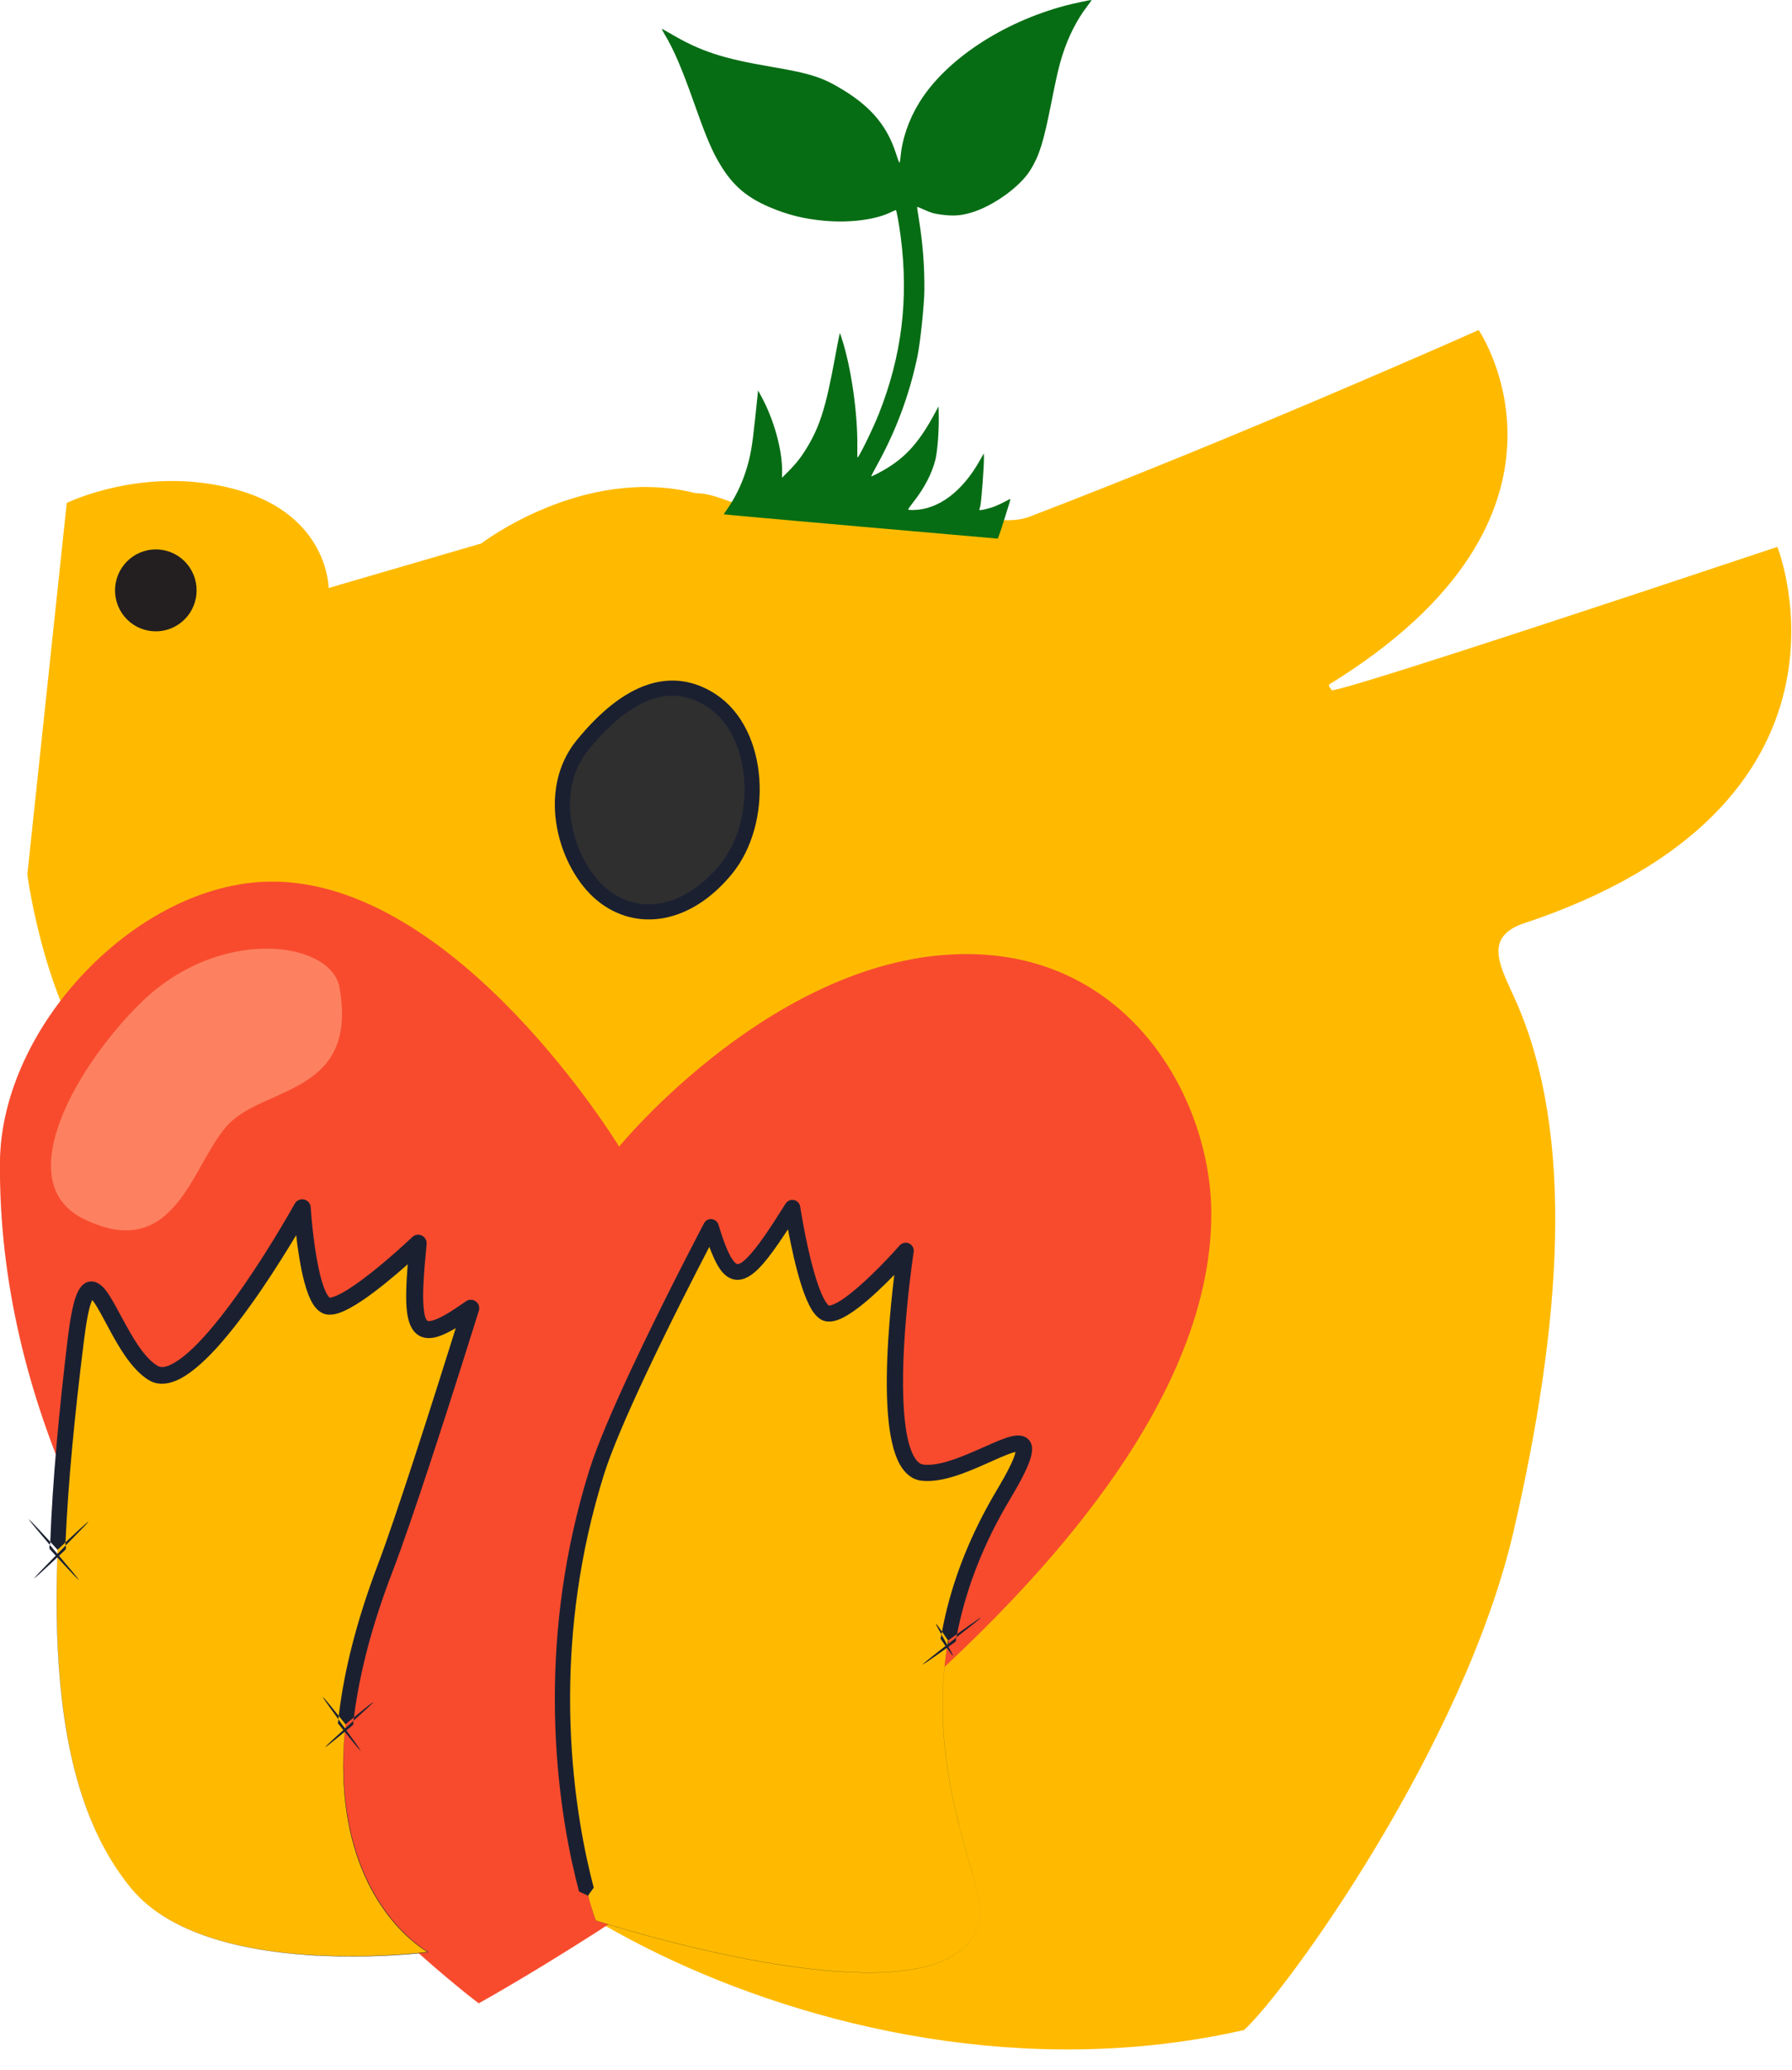<?xml version="1.0" encoding="UTF-8" standalone="no"?>
<svg
   width="512"
   height="591.185"
   viewBox="0 0 512 591.185"
   version="1.1"
   xml:space="preserve"
   style="clip-rule:evenodd;fill-rule:evenodd;stroke-linejoin:round;stroke-miterlimit:2"
   id="svg11287"
   sodipodi:docname="dragnheart_plont.svg"
   inkscape:version="1.2.2 (b0a8486541, 2022-12-01)"
   xmlns:inkscape="http://www.inkscape.org/namespaces/inkscape"
   xmlns:sodipodi="http://sodipodi.sourceforge.net/DTD/sodipodi-0.dtd"
   xmlns="http://www.w3.org/2000/svg"
   xmlns:svg="http://www.w3.org/2000/svg"
   xmlns:serif="http://www.serif.com/"><defs
   id="defs11291" /><sodipodi:namedview
   id="namedview11289"
   pagecolor="#ffffff"
   bordercolor="#000000"
   borderopacity="0.25"
   inkscape:showpageshadow="2"
   inkscape:pageopacity="0.0"
   inkscape:pagecheckerboard="0"
   inkscape:deskcolor="#d1d1d1"
   showgrid="false"
   inkscape:zoom="1.4960938"
   inkscape:cx="256"
   inkscape:cy="176.79373"
   inkscape:window-width="1906"
   inkscape:window-height="920"
   inkscape:window-x="5"
   inkscape:window-y="42"
   inkscape:window-maximized="1"
   inkscape:current-layer="svg11287" />
    <rect
   id="Artboard1"
   x="0"
   y="79.185"
   width="512"
   height="512"
   style="fill:none" />
    <clipPath
   id="_clip1">
        <rect
   id="Artboard11"
   serif:id="Artboard1"
   x="0"
   y="0"
   width="512"
   height="512" />
    </clipPath>
    <g
   clip-path="url(#_clip1)"
   id="g11285"
   transform="translate(0,79.185)">
        <g
   id="Layer-2"
   serif:id="Layer 2">
            <g
   transform="translate(42.86,460.333)"
   id="g11252">
                <path
   d="m 24.855,-399.627 c 26.196,7.325 26.175,28.061 26.175,28.061 l 43.612,-12.723 c 0,0 29.19,-22.415 61.113,-14.392 12.095,0.262 13.681,11.241 78.434,7.337 5.351,-0.322 11.667,1.491 17.119,-0.597 61.776,-23.65 128.309,-53.305 128.309,-53.305 0,0 36.061,52.85 -42.734,101.247 0,1.541 -0.25,-0.29 0.75,1.666 1.882,-0.208 11.231,-2.256 127.325,-40.974 0,0 29.682,73.974 -73.204,107.789 -10.834,4.167 -5.731,12.44 -1.614,21.685 17.272,38.785 13,93 -0.5,151.5 -14.182,61.46 -64.814,131.449 -77.042,142.649 -124.517,28.3 -246.941,-59.75 -223.46,-79.272 31.579,-26.254 72.562,-60.575 89.642,-84.377 15.492,-21.59 32.86,-70.564 11.36,-74.064 -55.855,-9.093 -178.831,-10.145 -200.137,-30.837 -19.537,-18.972 -25.054,-61.501 -25.054,-61.501 l 11.264,-106.119 c 0,0 22.446,-11.097 48.642,-3.773"
   style="fill:#ffba00;fill-rule:nonzero"
   id="path11250" />
            </g>
            <g
   transform="matrix(-0.829,0.559,0.559,0.829,55.354,93.824)"
   id="g11256">
                <path
   d="m 6.534,-21.372 c 6.448,0.027 11.676,5.28 11.676,11.733 0,6.454 -5.228,11.663 -11.676,11.637 -6.448,-0.027 -11.676,-5.28 -11.676,-11.733 0,-6.454 5.228,-11.663 11.676,-11.637"
   style="fill:#231f20;fill-rule:nonzero"
   id="path11254" />
            </g>
            <g
   transform="matrix(-0.655,0.755,0.755,0.655,212.194,143.971)"
   id="g11260">
                <path
   d="M 22.091,-41.365 C 39.547,-40.883 51.156,-22.317 50.826,-9.19 50.495,3.938 39.547,13.353 22.091,12.87 4.636,12.387 -13.9,-5.223 -11.585,-21.889 c 1.813,-13.05 12.7,-20.056 33.676,-19.476"
   style="fill:#2f2f2f;fill-rule:nonzero;stroke:#1b2031;stroke-width:4.34px"
   id="path11258" />
            </g>
        </g>
        <g
   transform="matrix(0.958,0,0,0.978,-144.204,-7.712)"
   id="g11271">
            <g
   transform="translate(-993.442,5.796)"
   id="g11265">
                <path
   d="m 1286.74,506.204 c 0,0 -143.87,-105.245 -142.79,-245.559 0.3,-39.993 41.16,-81.599 80.52,-82.04 55.65,-0.625 104.15,77.395 104.15,77.395 0,0 46.87,-56.243 103.61,-56.235 48.99,0.007 73.14,42.777 73,76.23 -0.44,112.629 -218.49,230.209 -218.49,230.209 z"
   style="fill:#f84b2e"
   id="path11263" />
            </g>
            <g
   transform="translate(-994.205,6.954)"
   id="g11269">
                <path
   d="m 1169.75,275.994 c -22.68,-10.832 -1.43,-45.628 17.18,-63.345 23.57,-22.448 56.59,-17.805 59.05,-4.295 5.63,30.914 -21.66,28.853 -32.75,39.594 -11.03,10.684 -15.52,41.402 -43.48,28.046 z"
   style="fill:#fd8160"
   id="path11267" />
            </g>
        </g>
        <g
   transform="matrix(1.141,0.314,-0.314,1.141,103.158,-130.634)"
   id="g11277">
            <path
   d="m 278.432,449.225 c 1.616,28.928 -89.278,24.574 -89.278,24.574 0,0 -30.628,-42.619 -28.488,-104.354 0.63,-18.187 10.889,-64.426 10.889,-64.426 8.836,13.919 11.21,11.959 17.721,-9.663 0,0 9.726,21.876 14.583,22.333 4.857,0.457 14.557,-19.59 14.557,-19.59 0,0 6.124,52.557 18.203,50.544 12.078,-2.013 27.919,-28.186 20.148,0 -15.9,57.667 21.001,88.705 21.665,100.582 z"
   style="fill:#ffba00"
   id="path11273" />
            <path
   d="m 185.812,468.585 c -0.075,-0.062 -0.118,-0.052 -0.214,-0.077 -0.979,-0.253 -0.94,-0.114 -2.017,-0.349 -0.086,-0.019 -0.11,0.005 -0.181,-0.049 -0.053,-0.04 -0.067,-0.115 -0.101,-0.173 -0.468,-0.803 -0.965,-1.673 -1.485,-2.609 -4.783,-8.61 -11.558,-22.77 -16.537,-41.066 -4.24,-15.582 -7.173,-34.166 -6.454,-54.881 0.216,-6.365 1.593,-16.135 3.306,-26.183 3.206,-18.802 7.58,-38.589 7.58,-38.589 0.165,-0.747 0.765,-1.321 1.519,-1.453 0.754,-0.132 1.513,0.203 1.923,0.849 2.164,3.402 3.892,5.817 5.409,7.144 0.329,0.288 0.638,0.515 0.941,0.668 0.263,0.133 0.5,0.207 0.734,0.104 0.645,-0.286 1.167,-1.059 1.794,-2.178 1.618,-2.89 3.276,-7.827 5.412,-14.94 0.231,-0.767 0.915,-1.31 1.715,-1.36 0.799,-0.05 1.546,0.402 1.872,1.134 0,0 3.519,7.903 7.359,14.235 1.408,2.323 2.851,4.432 4.177,5.803 0.33,0.342 0.649,0.632 0.957,0.854 0.194,0.141 0.352,0.276 0.519,0.291 0.115,0.011 0.224,-0.073 0.356,-0.143 0.283,-0.148 0.574,-0.361 0.877,-0.618 1.308,-1.106 2.725,-2.934 4.113,-4.974 3.8,-5.588 7.274,-12.776 7.274,-12.776 0.378,-0.781 1.226,-1.218 2.081,-1.074 0.855,0.145 1.513,0.836 1.613,1.698 0,0 2.699,23.16 8.048,37.961 1.501,4.154 3.171,7.634 5.114,9.595 0.879,0.887 1.77,1.448 2.78,1.28 3.018,-0.502 6.254,-2.716 9.277,-5.05 3.769,-2.91 7.209,-6.057 9.502,-7.252 1.62,-0.845 2.968,-0.833 3.88,-0.346 0.607,0.324 1.139,0.862 1.472,1.742 0.268,0.709 0.418,1.776 0.311,3.282 -0.152,2.127 -0.806,5.374 -2.107,10.072 -3.399,12.212 -4.375,23.211 -3.827,33.071 0.033,0.596 0.071,1.188 0.115,1.776 l -1.667,2.068 -0.004,0.006 0.005,0.004 c 0.218,0.185 0.231,0.478 0.207,0.789 l -0.11,0.148 0.011,0.097 0.005,0.046 0.061,0.062 0.021,-0.215 c 0.003,-0.036 0.007,-0.072 0.01,-0.108 l 0.002,-0.03 0.681,-0.921 0.841,-1.135 -0.007,-0.082 -0.056,-0.729 c 7.588,-9.388 4.172,-4.735 0.063,0.811 l 0.064,0.742 c 0.01,0.1 0.091,0.222 0.028,0.3 l -1.35,1.667 c 1.716,1.736 2.658,2.784 -0.269,0.376 l -0.005,-0.038 -0.003,0.004 0.003,0.03 0.005,0.004 c 3.768,31.314 22.349,50.39 24.733,59.827 l 0.045,0.183 0.009,0.039 10e-4,0.005 0.006,0.027 0.035,0.158 0.006,0.029 10e-4,0.007 0.008,0.043 0.029,0.146 0.003,0.021 10e-4,0.007 0.01,0.059 0.022,0.134 0.002,0.015 0.001,0.006 0.011,0.077 0.016,0.119 0.002,0.014 0.01,0.102 0.01,0.098 10e-4,0.006 0.015,0.203 c 0.514,9.127 -8.179,14.948 -20.323,18.635 -26.354,8.002 -68.956,5.959 -68.956,5.959 -0.006,0 -0.012,-0.003 -0.015,-0.008 0,0 -1.142,-1.597 -2.965,-4.623 -0.117,-0.195 -0.314,-0.367 -0.361,-0.603 z m 3.83,-167.942 c -1.599,4.985 -2.971,8.614 -4.291,10.963 -1.162,2.067 -2.387,3.268 -3.582,3.794 -1.354,0.597 -2.776,0.522 -4.32,-0.376 -1.425,-0.83 -3.063,-2.584 -4.99,-5.264 -1.467,6.83 -4.361,20.698 -6.66,34.066 -1.695,9.856 -3.07,19.438 -3.291,25.683 -0.703,20.301 2.175,38.513 6.329,53.785 4.877,17.93 11.519,31.805 16.193,40.25 0.506,0.914 0.988,1.764 1.442,2.549 0.033,0.056 0.09,0.104 0.098,0.168 0.012,0.087 -0.022,0.096 -0.048,0.179 -0.322,1.048 -0.437,0.943 -0.676,1.92 -0.023,0.096 -0.052,0.129 -0.034,0.225 h 10e-4 c 0.186,0.152 0.246,0.406 0.365,0.6 1.843,3.012 2.992,4.603 2.992,4.603 -0.015,-0.009 42.576,2.03 68.93,-5.956 12.141,-3.679 20.837,-9.484 20.332,-18.607 l -0.015,-0.205 -0.011,-0.102 -0.011,-0.107 -0.017,-0.128 -0.012,-0.083 -0.024,-0.149 -0.011,-0.066 -0.032,-0.167 -0.009,-0.05 -0.041,-0.187 -0.007,-0.032 -0.05,-0.209 -0.004,-0.013 c -2.313,-9.14 -19.852,-27.322 -24.345,-56.923 -0.146,-0.958 -0.277,-1.927 -0.393,-2.908 l -0.016,-0.014 c -7.457,9.183 -4.414,4.988 -0.448,-0.371 -0.446,-0.37 -0.966,-0.806 -1.566,-1.314 -0.156,-0.133 -0.041,-0.408 -0.061,-0.613 l -0.045,-0.478 c -1.933,-1.944 -3.218,-3.307 -0.062,-0.702 l 0.046,0.529 0.016,0.173 c 0.636,0.639 1.341,1.341 1.982,1.986 l 0.054,-0.073 -0.047,-0.439 c -0.017,-0.166 -0.154,-0.369 -0.055,-0.502 l -1.088,-0.918 c -0.298,-0.248 -0.595,-0.496 -0.892,-0.744 l -0.016,-0.012 c -0.115,-1.354 -0.202,-2.729 -0.257,-4.126 -0.382,-9.661 0.685,-20.357 3.908,-32.149 1.435,-5.227 2.07,-8.442 1.98,-10.24 -0.199,0.096 -0.414,0.208 -0.596,0.323 -0.761,0.48 -1.626,1.14 -2.573,1.897 -2.636,2.107 -5.844,4.926 -9.134,7.092 -2.556,1.682 -5.176,2.965 -7.639,3.376 -2.197,0.366 -4.301,-0.46 -6.211,-2.387 -2.245,-2.264 -4.287,-6.224 -6.02,-11.022 -3.738,-10.349 -6.211,-24.691 -7.402,-32.736 -1.709,3.103 -3.977,6.941 -6.223,9.894 -1.385,1.822 -2.781,3.317 -4.035,4.2 -1.207,0.849 -2.373,1.187 -3.373,1.092 -0.947,-0.09 -2.07,-0.622 -3.215,-1.654 -1.21,-1.089 -2.548,-2.786 -3.881,-4.791 -2.578,-3.876 -5.188,-8.933 -6.939,-12.53 z"
   style="fill:#1b2031"
   id="path11275" />
        </g>
        <g
   transform="matrix(-1.141,0.314,0.314,1.141,189.371,-121.603)"
   id="g11283">
            <path
   d="m 254.217,439.891 c -11.78,26.471 -65.063,33.908 -65.063,33.908 0,0 31.324,-29.526 -14.537,-92.019 -10.766,-14.671 -36.637,-55.094 -36.637,-55.094 15.508,5.597 16.186,2.594 8.097,-18.489 0,0 21.083,11.343 25.203,8.731 4.12,-2.611 -0.483,-24.402 -0.483,-24.402 0,0 37.018,37.809 45.336,28.822 8.318,-8.986 4.821,-39.378 15.932,-12.334 22.731,55.331 35.845,100.108 22.152,130.877 z"
   style="fill:#ffba00"
   id="path11279" />
            <path
   d="m 250.838,354.124 c -4.537,-14.325 -10.335,-29.64 -16.947,-45.861 -1.846,-4.516 -3.317,-7.487 -4.499,-9.264 -0.841,-1.265 -1.618,-2.021 -2.269,-2.42 -0.813,-0.501 -1.575,-0.601 -2.263,-0.484 -1.032,0.175 -2.122,0.998 -2.896,2.676 -1.083,2.35 -1.878,6.948 -3.081,11.559 -0.96,3.685 -2.162,7.406 -4.236,9.642 -0.947,1.022 -2.475,0.878 -4.309,0.379 -2.483,-0.675 -5.4,-2.196 -8.502,-4.166 -13.277,-8.434 -29.568,-25.098 -29.568,-25.098 -0.64,-0.654 -1.635,-0.807 -2.442,-0.375 -0.807,0.432 -1.231,1.344 -1.042,2.24 0,0 1.648,7.802 2.057,14.539 0.149,2.451 0.146,4.752 -0.211,6.418 -0.081,0.379 -0.178,0.717 -0.308,1 -0.051,0.111 -0.068,0.226 -0.147,0.277 -0.126,0.08 -0.313,0.06 -0.526,0.068 -0.372,0.012 -0.794,-0.023 -1.257,-0.09 -1.88,-0.272 -4.301,-1.056 -6.826,-2.028 -6.904,-2.656 -14.515,-6.75 -14.515,-6.75 -0.757,-0.407 -1.687,-0.3 -2.332,0.268 -0.646,0.568 -0.869,1.477 -0.562,2.28 2.657,6.919 4.365,11.828 4.852,15.097 0.182,1.227 0.254,2.128 -0.071,2.728 -0.101,0.187 -0.302,0.244 -0.542,0.291 -0.322,0.062 -0.693,0.071 -1.115,0.046 -2.002,-0.12 -4.833,-0.969 -8.609,-2.328 -0.821,-0.297 -1.741,-0.037 -2.286,0.646 -0.545,0.682 -0.595,1.636 -0.124,2.372 0,0 11.042,17.231 21.723,33.272 5.698,8.556 11.296,16.772 15.057,21.878 8.371,11.335 14.159,21.573 18.029,30.735 0.106,0.25 0.21,0.498 0.312,0.747 l 0.151,0.066 2.264,1.014 c -0.02,0.048 0.037,0.097 0.055,0.145 l 0.297,0.787 0.013,0.007 0.005,0.012 -0.006,0.014 -0.012,-0.033 -1.21,-0.613 -1.242,-0.63 -0.168,-0.414 -0.147,-0.355 c -9.299,-4.142 -4.982,-1.915 0.315,0.769 0.092,0.227 0.183,0.452 0.272,0.677 0.035,0.088 0.018,0.226 0.105,0.265 l 1.894,0.848 c -1.993,5.313 -3.444,9.306 0.476,0.254 l -0.018,-0.049 0.021,0.009 0.007,0.018 -0.01,0.022 0.08,0.219 c 2.492,6.877 3.916,13.099 4.571,18.686 2.976,25.394 -9.976,37.628 -9.976,37.628 -0.015,0.014 -0.02,0.037 -0.01,0.056 0.009,0.02 0.03,0.031 0.051,0.028 0,0 23.964,-3.361 43.3,-13.561 9.498,-5.011 17.88,-11.672 21.756,-20.396 6.563,-14.736 6.985,-32.688 3.132,-53.473 -1.65,-8.901 -4.076,-18.324 -7.156,-28.23 v 0 c 11.094,5.848 6.339,3.032 0.259,-0.505 l 0.933,-1.817 c 0.17,-0.331 -0.043,-0.695 -0.248,-1.059 3.048,-6.574 5.562,-12.071 -0.299,-0.683 l 0.057,0.178 c 0.053,0.166 0.146,0.336 0.242,0.505 l -0.626,1.35 -0.569,1.229 h -0.001 l -0.257,-0.813 c -0.013,-0.042 -0.001,-0.104 -0.039,-0.125 z m -76.883,-55.62 c 5.923,5.666 16.514,15.313 25.695,21.128 4.32,2.736 8.371,4.617 11.541,5.032 2.715,0.355 4.903,-0.288 6.429,-1.94 1.699,-1.839 2.989,-4.466 3.981,-7.37 1.274,-3.73 2.082,-7.926 2.876,-11.207 0.284,-1.176 0.564,-2.225 0.871,-3.07 0.065,-0.177 0.151,-0.37 0.238,-0.547 1.162,1.386 2.614,4.3 4.652,9.234 6.654,16.073 12.486,31.253 17.084,45.455 l 2.323,1.229 v 0 0 c -0.02,0.039 0.026,0.083 0.039,0.125 l 0.25,0.809 0.007,0.004 v 0.002 l -0.003,0.007 -0.004,-0.013 -1.165,-0.678 -1.288,-0.749 c -0.019,-0.187 -0.041,-0.372 -0.092,-0.532 l -0.067,-0.204 c -11.309,-5.967 -6.101,-2.904 0.159,0.736 0.043,0.415 0.075,0.839 0.404,1.013 l 1.808,0.956 c -2.956,6.38 -5.242,11.412 0.493,0.277 l -0.006,-0.02 0.013,0.007 v 0 l -0.007,0.013 c 3.047,9.911 5.482,19.326 7.13,28.223 3.851,20.782 3.454,38.73 -3.099,53.467 -3.886,8.716 -12.273,15.364 -21.775,20.361 -18.455,9.705 -41.115,13.18 -43.148,13.477 1.24,-1.242 12.771,-13.519 9.899,-37.605 -0.667,-5.589 -2.111,-11.815 -4.65,-18.68 l -0.088,-0.235 0.005,-0.012 c 9.053,4.034 5.282,2.07 0.216,-0.5 l 0.818,-1.9 c 0.039,-0.09 -0.071,-0.183 -0.106,-0.275 -0.084,-0.215 -0.168,-0.431 -0.254,-0.647 2.094,-5.579 3.78,-10.173 -0.305,-0.762 l 0.112,0.277 0.193,0.485 -0.481,1.281 -0.482,1.285 -0.008,-0.004 -0.308,-0.795 c -0.019,-0.048 -0.01,-0.122 -0.057,-0.143 v -0.001 0 c 0.378,-0.879 0.721,-1.673 1.031,-2.385 -0.116,-0.287 -0.235,-0.576 -0.355,-0.866 -3.905,-9.418 -9.771,-19.952 -18.281,-31.623 -3.717,-5.083 -9.239,-13.268 -14.873,-21.78 -7.185,-10.854 -14.545,-22.245 -18.554,-28.477 2.594,0.694 4.588,0.96 6.02,0.77 1.826,-0.242 3.03,-1.082 3.757,-2.424 0.634,-1.168 0.878,-2.898 0.524,-5.286 -0.388,-2.613 -1.487,-6.226 -3.213,-10.997 3.575,1.755 8.574,4.063 12.865,5.507 2.293,0.771 4.402,1.295 6.034,1.416 1.571,0.116 2.81,-0.161 3.632,-0.682 0.869,-0.551 1.606,-1.552 2.05,-2.998 0.453,-1.476 0.642,-3.526 0.62,-5.829 -0.035,-3.607 -0.564,-7.886 -1.1,-11.34 z"
   style="fill:#1b2031"
   id="path11281" />
        </g>
    </g>
<path
   style="clip-rule:evenodd;fill:#076d14;fill-opacity:0.997;fill-rule:evenodd;stroke-width:0.219;stroke-miterlimit:10"
   d="m 206.79,146.894 c 0.005,-0.053 0.419,-0.675 0.92,-1.381 2.165,-3.049 4.114,-6.984 5.316,-10.733 1.388,-4.329 1.861,-6.979 2.738,-15.341 l 0.831,-7.919 1.029,1.903 c 3.515,6.501 5.896,15.131 5.829,21.129 l -0.021,1.905 1.717,-1.718 c 2.412,-2.414 3.811,-4.207 5.542,-7.103 3.605,-6.03 5.286,-11.44 7.814,-25.145 0.58,-3.146 1.15,-6.1 1.267,-6.565 l 0.212,-0.845 0.492,1.506 c 2.732,8.358 4.613,21.508 4.472,31.265 -0.022,1.487 0.001,2.752 0.051,2.812 0.25,0.298 4.365,-8.101 6.074,-12.398 6.554,-16.481 8.579,-32.775 6.282,-50.548 -0.468,-3.624 -1.201,-7.694 -1.388,-7.71 -0.09,-0.008 -0.765,0.28 -1.501,0.639 -4.327,2.116 -11.619,3.052 -18.84,2.421 -5.812,-0.508 -10.52,-1.672 -15.725,-3.887 -7.176,-3.053 -11.269,-6.828 -15.178,-13.998 -1.822,-3.341 -3.396,-7.211 -6.448,-15.848 -3.493,-9.887 -5.753,-15.141 -8.445,-19.641 -0.453,-0.757 -0.789,-1.406 -0.746,-1.442 0.043,-0.036 1.246,0.62 2.674,1.458 8.433,4.948 14.673,6.994 28.528,9.353 11.512,1.96 14.829,3.044 20.956,6.844 7.937,4.923 12.401,10.403 14.838,18.213 0.399,1.278 0.803,2.331 0.899,2.339 0.096,0.008 0.234,-0.676 0.308,-1.521 0.461,-5.265 2.358,-10.784 5.397,-15.701 7.501,-12.134 23.677,-22.849 41.729,-27.642 2.025,-0.538 7.067,-1.621 7.406,-1.591 0.11,0.01 -0.415,0.803 -1.167,1.763 -2.871,3.661 -5.465,8.769 -7.116,14.011 -1.026,3.255 -1.612,5.783 -3.233,13.928 -2.189,11.005 -3.369,14.768 -5.918,18.881 -2.93,4.729 -10.496,10.195 -16.75,12.103 -2.915,0.889 -5.115,1.062 -8.35,0.658 -2.423,-0.303 -2.989,-0.455 -4.954,-1.328 -1.22,-0.542 -2.249,-0.96 -2.288,-0.927 -0.039,0.032 0.189,1.653 0.506,3.602 1.106,6.802 1.609,13.293 1.558,20.094 -0.032,4.292 -1.174,15.196 -2.002,19.114 -2.347,11.108 -6.154,21.278 -11.706,31.276 -0.855,1.539 -1.518,2.84 -1.475,2.891 0.043,0.051 1.049,-0.42 2.235,-1.048 7.023,-3.717 11.139,-8.095 15.892,-16.901 l 1.104,-2.046 0.055,2.478 c 0.098,4.362 -0.348,10.304 -0.954,12.734 -0.985,3.947 -3.12,8.066 -6.246,12.054 -0.826,1.054 -1.511,2.016 -1.522,2.139 -0.013,0.145 0.499,0.214 1.468,0.198 7.15,-0.122 13.979,-5.227 19.028,-14.225 l 1.092,-1.947 0.043,0.946 c 0.096,2.088 -0.755,13.414 -1.071,14.254 -0.173,0.462 -0.274,0.89 -0.222,0.952 0.184,0.219 2.839,-0.405 4.447,-1.045 0.899,-0.358 2.242,-0.99 2.983,-1.403 0.741,-0.413 1.379,-0.714 1.418,-0.668 0.038,0.046 -0.176,0.853 -0.476,1.793 -0.301,0.94 -0.92,2.914 -1.376,4.387 -0.456,1.472 -1.034,3.228 -1.284,3.902 l -0.455,1.225 -39.149,-3.425 c -21.532,-1.884 -39.145,-3.469 -39.141,-3.523 z"
   id="path2026"
   inkscape:label="plont" /></svg>
